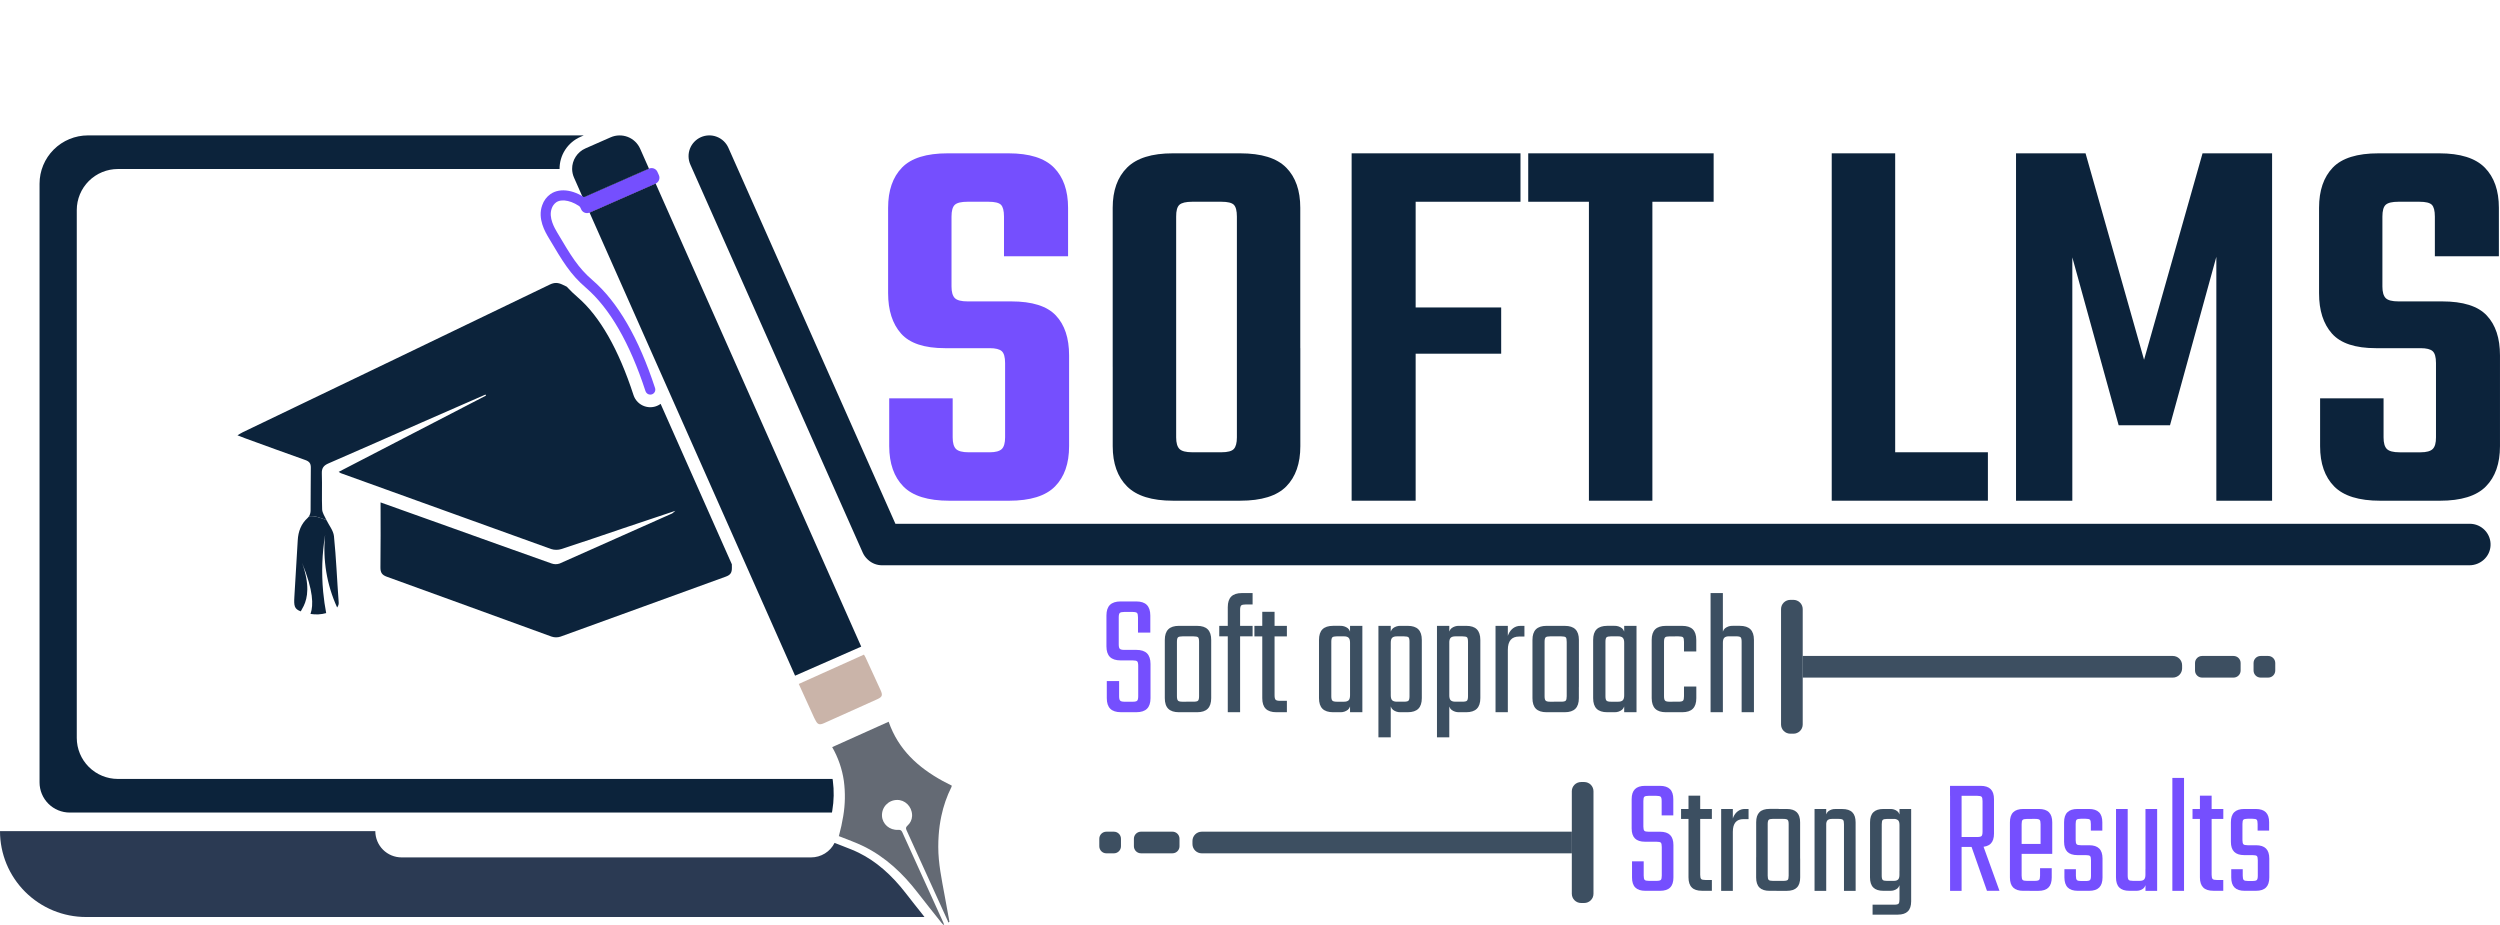 <svg width="127" height="47" viewBox="0 0 127 47" fill="none" xmlns="http://www.w3.org/2000/svg">
<g clip-path="url(#clip0_1050_5230)">
<path d="M51.059 22.219V18.442C51.059 18.144 51.003 17.944 50.891 17.841C50.779 17.739 50.573 17.687 50.274 17.687H48.003C46.956 17.687 46.214 17.44 45.775 16.946C45.336 16.452 45.117 15.767 45.116 14.89V10.557C45.116 9.681 45.35 9.001 45.819 8.516C46.288 8.031 47.063 7.788 48.146 7.789H51.23C52.295 7.789 53.066 8.031 53.543 8.516C54.019 9 54.258 9.681 54.258 10.557V13.018H51.003V11.005C51.003 10.707 50.952 10.507 50.849 10.403C50.746 10.3 50.536 10.249 50.218 10.249H49.152C48.834 10.249 48.62 10.299 48.506 10.403C48.392 10.507 48.337 10.707 48.337 11.005V14.556C48.337 14.836 48.394 15.031 48.506 15.144C48.618 15.256 48.832 15.311 49.152 15.311H51.367C52.432 15.311 53.189 15.549 53.637 16.025C54.086 16.5 54.31 17.176 54.31 18.053V22.668C54.31 23.545 54.072 24.226 53.596 24.71C53.119 25.195 52.34 25.437 51.257 25.437H48.228C47.144 25.437 46.364 25.195 45.889 24.71C45.414 24.226 45.175 23.544 45.172 22.667V20.235H48.396V22.22C48.396 22.5 48.452 22.696 48.564 22.808C48.677 22.919 48.891 22.976 49.211 22.976H50.277C50.575 22.976 50.781 22.919 50.893 22.808C51.005 22.696 51.059 22.499 51.059 22.219Z" fill="#754FFE"/>
<path d="M59.749 11.005V18.641H56.525V10.557C56.525 9.681 56.768 9.001 57.254 8.516C57.74 8.031 58.516 7.788 59.581 7.789H61.487V10.249H60.562C60.244 10.249 60.029 10.301 59.915 10.403C59.802 10.506 59.746 10.706 59.749 11.005ZM59.749 17.549V22.219C59.749 22.499 59.805 22.695 59.917 22.807C60.029 22.919 60.245 22.975 60.564 22.975H61.46V25.436H59.581C58.516 25.436 57.74 25.194 57.255 24.709C56.769 24.224 56.526 23.543 56.526 22.667V17.549H59.749ZM62.834 22.219V17.689H66.057V22.667C66.057 23.543 65.819 24.224 65.343 24.709C64.866 25.194 64.086 25.436 63.002 25.436H60.983V22.975H62.049C62.366 22.975 62.577 22.919 62.679 22.807C62.782 22.695 62.834 22.499 62.834 22.219ZM62.834 18.64V11.005C62.834 10.707 62.782 10.507 62.679 10.403C62.577 10.3 62.366 10.249 62.049 10.249H61.092V7.789H62.999C64.082 7.789 64.863 8.031 65.34 8.516C65.817 9 66.055 9.681 66.054 10.557V18.641L62.834 18.64Z" fill="#0C233B"/>
<path d="M68.663 7.789H71.915V25.436H68.663V7.789ZM77.241 7.789V10.249H70.121V7.789H77.241ZM76.26 15.619V17.968H70.29V15.619H76.26Z" fill="#0C233B"/>
<path d="M87.053 7.789V10.249H77.634V7.789H87.053ZM80.717 8.543H83.941V25.436H80.717V8.543Z" fill="#0C233B"/>
<path d="M93.052 7.789H96.275V25.436H93.052V7.789ZM94.425 25.436V22.975H100.985V25.436H94.425Z" fill="#0C233B"/>
<path d="M110.236 21.604H107.628L105.274 13.074V25.436H102.414V7.789H105.946L108.918 18.276L111.889 7.789H115.422V25.436H112.59V13.046L110.236 21.604Z" fill="#0C233B"/>
<path d="M123.748 22.219V18.442C123.748 18.144 123.692 17.944 123.58 17.841C123.468 17.738 123.262 17.687 122.963 17.687H120.693C119.646 17.687 118.903 17.44 118.464 16.946C118.025 16.452 117.806 15.768 117.808 14.892V10.557C117.808 9.681 118.04 9.001 118.504 8.516C118.968 8.031 119.744 7.788 120.831 7.789H123.915C124.98 7.789 125.751 8.031 126.228 8.516C126.705 9 126.943 9.681 126.943 10.557V13.018H123.691V11.005C123.691 10.707 123.64 10.507 123.537 10.403C123.435 10.3 123.225 10.249 122.906 10.249H121.841C121.523 10.249 121.309 10.299 121.194 10.403C121.08 10.507 121.026 10.707 121.026 11.005V14.556C121.026 14.836 121.082 15.031 121.194 15.144C121.307 15.256 121.521 15.311 121.841 15.311H124.056C125.121 15.311 125.878 15.549 126.326 16.025C126.775 16.5 126.999 17.176 126.999 18.053V22.668C126.999 23.545 126.761 24.226 126.284 24.71C125.808 25.195 125.028 25.437 123.946 25.437H120.917C119.833 25.437 119.053 25.195 118.576 24.71C118.1 24.226 117.861 23.545 117.861 22.668V20.236H121.085V22.222C121.085 22.502 121.141 22.698 121.253 22.809C121.366 22.921 121.58 22.977 121.9 22.977H122.965C123.264 22.977 123.469 22.921 123.582 22.809C123.695 22.698 123.75 22.501 123.748 22.219Z" fill="#0C233B"/>
<path d="M17.126 30.86C16.598 29.705 16.388 28.431 16.517 27.168C16.36 28.126 16.327 29.101 16.417 30.068C16.453 30.452 16.507 30.813 16.57 31.146C16.31 31.218 16.038 31.232 15.772 31.187C15.776 31.175 15.779 31.164 15.783 31.155C15.919 30.753 15.932 30.023 15.343 28.588C15.747 29.705 15.627 30.372 15.428 30.782C15.385 30.87 15.334 30.958 15.279 31.058C14.951 30.935 14.924 30.786 14.955 30.299C15.015 29.349 15.071 28.398 15.125 27.447C15.15 26.997 15.295 26.609 15.64 26.299C15.663 26.278 15.682 26.255 15.697 26.229C15.983 26.184 16.287 26.311 16.586 26.424C16.721 26.695 16.934 26.955 16.965 27.235C17.078 28.341 17.12 29.455 17.203 30.565C17.211 30.617 17.208 30.67 17.195 30.721C17.181 30.771 17.158 30.819 17.126 30.86Z" fill="#0C233B"/>
<path d="M37.178 28.666L33.56 20.516C33.446 20.599 33.314 20.654 33.174 20.676C33.034 20.698 32.891 20.687 32.757 20.643C32.622 20.6 32.5 20.525 32.4 20.425C32.3 20.325 32.225 20.203 32.182 20.069C31.421 17.736 30.467 16.067 29.349 15.103C29.152 14.934 28.965 14.753 28.788 14.562L28.576 14.46C28.344 14.349 28.163 14.344 27.929 14.456C22.735 16.961 17.538 19.461 12.338 21.955C12.259 21.993 12.185 22.042 12.063 22.113C12.233 22.179 12.345 22.225 12.458 22.266C13.471 22.635 14.484 23.007 15.501 23.366C15.705 23.438 15.794 23.532 15.79 23.76C15.776 24.49 15.79 25.221 15.778 25.951C15.775 26.049 15.747 26.144 15.697 26.229C15.983 26.183 16.287 26.311 16.586 26.424C16.58 26.412 16.574 26.4 16.568 26.387C16.49 26.221 16.373 26.05 16.365 25.877C16.34 25.272 16.371 24.664 16.349 24.059C16.338 23.776 16.441 23.646 16.692 23.538C18.279 22.853 19.859 22.148 21.442 21.453C22.515 20.982 23.589 20.511 24.663 20.043C24.672 20.061 24.68 20.079 24.689 20.096C22.201 21.384 19.716 22.67 17.205 23.971C17.238 23.995 17.273 24.017 17.31 24.036C20.872 25.324 24.435 26.609 27.999 27.891C28.169 27.945 28.352 27.945 28.522 27.891C29.582 27.547 30.636 27.183 31.692 26.826C32.532 26.543 33.374 26.262 34.31 25.948C34.199 26.039 34.175 26.07 34.142 26.085C32.242 26.936 30.338 27.783 28.431 28.627C28.297 28.674 28.151 28.672 28.018 28.624C26.261 28.004 24.508 27.372 22.754 26.744C21.626 26.34 20.497 25.937 19.333 25.522C19.333 26.648 19.342 27.734 19.326 28.821C19.323 29.087 19.404 29.209 19.654 29.299C22.445 30.304 25.23 31.328 28.019 32.339C28.166 32.389 28.324 32.39 28.471 32.342C31.273 31.331 34.069 30.307 36.87 29.293C37.105 29.208 37.183 29.095 37.18 28.841C37.179 28.781 37.179 28.724 37.178 28.666Z" fill="#0C233B"/>
<path d="M42.622 42.442C42.619 42.452 42.616 42.464 42.613 42.475C43.035 42.646 43.469 42.793 43.877 42.994C44.99 43.544 45.867 44.373 46.618 45.347C47.017 45.866 47.431 46.376 47.838 46.89C47.872 46.937 47.916 46.974 47.968 47C47.951 46.954 47.939 46.907 47.919 46.863C47.249 45.389 46.58 43.916 45.911 42.442C45.887 42.388 45.861 42.335 45.839 42.282C45.792 42.177 45.743 42.151 45.625 42.157C45.187 42.181 44.829 41.863 44.805 41.456C44.805 41.453 44.805 41.449 44.805 41.446C44.8 41.343 44.815 41.241 44.85 41.144C44.885 41.047 44.939 40.959 45.009 40.883C45.079 40.808 45.163 40.747 45.257 40.705C45.351 40.663 45.453 40.64 45.556 40.638C45.965 40.619 46.319 40.962 46.334 41.395C46.334 41.415 46.334 41.435 46.334 41.456C46.33 41.548 46.307 41.639 46.267 41.722C46.227 41.805 46.17 41.88 46.101 41.941C46.027 42.011 46.002 42.066 46.048 42.167C46.09 42.259 46.132 42.35 46.173 42.442C46.833 43.887 47.491 45.334 48.147 46.783C48.157 46.809 48.164 46.835 48.168 46.863L48.232 46.827C48.151 46.381 48.069 45.934 47.987 45.487C47.838 44.671 47.664 43.86 47.664 43.023C47.664 42.825 47.67 42.631 47.684 42.438C47.706 42.106 47.752 41.777 47.821 41.452C47.928 40.943 48.1 40.449 48.332 39.983C48.341 39.96 48.348 39.936 48.352 39.912C48.194 39.835 48.038 39.755 47.886 39.671C46.652 38.993 45.639 38.09 45.143 36.664C44.182 37.095 43.244 37.518 42.275 37.954C42.58 38.484 42.781 39.066 42.868 39.671C42.947 40.264 42.936 40.865 42.837 41.455C42.783 41.788 42.711 42.117 42.622 42.442Z" fill="#646A74"/>
<path d="M43.889 33.254L40.577 34.745L41.391 36.532C41.54 36.858 41.272 36.252 41.422 36.577C41.526 36.803 41.627 36.842 41.858 36.738C42.759 36.334 43.659 35.929 44.558 35.524C44.819 35.406 44.851 35.321 44.737 35.068C44.342 34.195 44.36 34.257 43.964 33.385C43.943 33.342 43.915 33.299 43.889 33.254Z" fill="#CAB4A9"/>
<path d="M29.949 10.799L40.39 34.325L43.75 32.848L33.306 9.322H33.304L29.949 10.799Z" fill="#0C233B"/>
<path d="M29.61 10.04L29.949 10.799H29.952L33.306 9.324H33.309L32.982 8.587L32.973 8.566H32.969L32.923 8.586L29.613 10.038C29.613 10.038 29.611 10.039 29.61 10.04Z" fill="#231F20"/>
<path d="M29.447 10.465L29.522 10.631C29.539 10.67 29.563 10.706 29.594 10.735C29.625 10.765 29.661 10.788 29.701 10.804C29.74 10.819 29.783 10.827 29.826 10.826C29.868 10.825 29.91 10.816 29.949 10.799H29.952L33.306 9.324H33.309C33.387 9.289 33.448 9.225 33.478 9.145C33.509 9.066 33.507 8.977 33.472 8.899L33.398 8.732C33.363 8.654 33.299 8.592 33.219 8.561C33.139 8.53 33.05 8.531 32.971 8.566H32.967L32.92 8.586L29.613 10.038C29.535 10.074 29.475 10.138 29.444 10.217C29.414 10.297 29.416 10.385 29.45 10.463L29.447 10.465Z" fill="#754FFE"/>
<path d="M46.964 46.584H4.372C3.797 46.584 3.229 46.471 2.698 46.252C2.168 46.032 1.686 45.711 1.28 45.306C0.874 44.901 0.552 44.42 0.332 43.891C0.113 43.361 -0 42.794 1.13239e-07 42.221H19.066C19.066 42.397 19.101 42.57 19.168 42.732C19.235 42.894 19.334 43.042 19.458 43.166C19.582 43.29 19.73 43.388 19.892 43.455C20.055 43.522 20.229 43.556 20.405 43.556H41.2C41.449 43.556 41.693 43.487 41.904 43.357C42.115 43.227 42.286 43.04 42.397 42.818L42.459 42.843C42.588 42.895 42.719 42.945 42.849 42.995C43.123 43.101 43.383 43.201 43.626 43.321C44.5 43.753 45.285 44.43 46.025 45.389C46.3 45.747 46.586 46.104 46.861 46.449C46.894 46.494 46.928 46.538 46.964 46.584Z" fill="#2B3A53"/>
<path d="M42.308 39.661C42.303 39.63 42.299 39.601 42.294 39.57H5.989C5.435 39.57 4.904 39.351 4.512 38.96C4.12 38.569 3.9 38.039 3.9 37.486V10.67C3.9 10.117 4.12 9.587 4.512 9.196C4.904 8.805 5.435 8.586 5.989 8.586H28.426C28.424 8.241 28.522 7.902 28.71 7.612C28.898 7.322 29.166 7.093 29.483 6.954L29.656 6.878H4.47C3.817 6.878 3.191 7.137 2.73 7.597C2.268 8.058 2.009 8.682 2.009 9.333V39.746C2.009 40.152 2.171 40.541 2.458 40.829C2.746 41.116 3.137 41.278 3.544 41.278H42.263C42.27 41.245 42.275 41.211 42.28 41.178C42.365 40.677 42.375 40.165 42.308 39.661Z" fill="#0C233B"/>
<path d="M29.064 8.584C29.067 8.737 29.099 8.888 29.162 9.028L29.609 10.04L32.917 8.586L32.963 8.566H32.967L32.519 7.554C32.397 7.28 32.172 7.065 31.892 6.956C31.611 6.848 31.299 6.854 31.024 6.974L29.742 7.538C29.538 7.627 29.366 7.774 29.246 7.96C29.125 8.146 29.062 8.363 29.064 8.584Z" fill="#0C233B"/>
<path d="M33.033 20.047C33.06 20.047 33.087 20.043 33.113 20.035C33.178 20.014 33.231 19.968 33.262 19.908C33.293 19.848 33.298 19.777 33.277 19.713C32.45 17.182 31.382 15.337 30.102 14.234C29.365 13.599 29.012 13.002 28.308 11.814C28.174 11.588 27.86 11.056 28.024 10.599C28.065 10.471 28.145 10.358 28.254 10.278C28.553 10.073 29.113 10.204 29.581 10.589C29.634 10.63 29.7 10.648 29.766 10.64C29.832 10.633 29.892 10.6 29.934 10.549C29.977 10.498 29.997 10.433 29.992 10.367C29.987 10.301 29.957 10.239 29.907 10.195C29.246 9.649 28.464 9.515 27.967 9.857C27.769 9.997 27.621 10.196 27.544 10.426C27.295 11.11 27.698 11.786 27.869 12.075C28.601 13.31 28.968 13.93 29.769 14.621C30.977 15.663 31.994 17.429 32.791 19.871C32.808 19.922 32.841 19.966 32.884 19.998C32.927 20.03 32.98 20.047 33.033 20.047Z" fill="#754FFE"/>
<path d="M126.519 27.731C126.484 28.289 126.004 28.716 125.444 28.716H44.811C44.551 28.717 44.3 28.621 44.107 28.447C44.105 28.446 44.103 28.444 44.101 28.442C44.089 28.431 44.077 28.419 44.064 28.407C43.964 28.313 43.883 28.199 43.827 28.073L35.069 8.359C34.956 8.103 34.949 7.813 35.049 7.553C35.15 7.292 35.351 7.082 35.607 6.968C35.863 6.855 36.154 6.848 36.415 6.949C36.677 7.05 36.887 7.25 37.001 7.505L45.487 26.608H125.466C125.61 26.608 125.753 26.638 125.886 26.695C126.018 26.753 126.138 26.837 126.236 26.942C126.335 27.047 126.411 27.171 126.46 27.307C126.509 27.443 126.529 27.587 126.519 27.731Z" fill="#0C233B"/>
<path d="M57.821 35.367V33.828C57.821 33.708 57.804 33.63 57.771 33.598C57.738 33.565 57.661 33.548 57.54 33.548H56.923C56.682 33.548 56.502 33.489 56.384 33.372C56.266 33.254 56.207 33.075 56.207 32.833V31.268C56.207 31.027 56.266 30.847 56.384 30.73C56.502 30.613 56.682 30.554 56.923 30.553H57.719C57.961 30.553 58.141 30.612 58.259 30.73C58.376 30.848 58.435 31.027 58.436 31.268V32.136H57.81V31.368C57.81 31.247 57.794 31.169 57.76 31.137C57.727 31.105 57.65 31.087 57.529 31.087H57.113C56.998 31.087 56.922 31.104 56.886 31.137C56.85 31.17 56.832 31.247 56.832 31.368V32.734C56.832 32.848 56.85 32.923 56.886 32.959C56.922 32.996 56.998 33.014 57.113 33.014H57.729C57.971 33.014 58.151 33.073 58.269 33.19C58.386 33.308 58.445 33.487 58.446 33.728V35.465C58.446 35.707 58.387 35.886 58.269 36.003C58.151 36.121 57.971 36.18 57.729 36.18H56.941C56.699 36.18 56.519 36.121 56.401 36.003C56.283 35.886 56.225 35.707 56.225 35.466V34.598H56.851V35.367C56.851 35.482 56.869 35.557 56.906 35.593C56.942 35.63 57.017 35.648 57.132 35.648H57.54C57.661 35.648 57.739 35.63 57.771 35.593C57.803 35.557 57.821 35.48 57.821 35.367Z" fill="#754FFE"/>
<path opacity="0.8" d="M59.788 32.607V34.913H59.172V32.507C59.172 32.266 59.231 32.087 59.349 31.969C59.466 31.852 59.646 31.793 59.888 31.793H60.378V32.327H60.069C59.954 32.327 59.879 32.343 59.843 32.376C59.806 32.409 59.788 32.488 59.788 32.607ZM59.788 34.38V35.367C59.788 35.482 59.807 35.557 59.843 35.593C59.878 35.63 59.954 35.647 60.069 35.647H60.35V36.181H59.888C59.647 36.181 59.467 36.122 59.349 36.005C59.23 35.887 59.172 35.708 59.172 35.466V34.38H59.788ZM60.913 35.365V34.452H61.529V35.466C61.529 35.708 61.47 35.887 61.352 36.004C61.235 36.122 61.055 36.181 60.813 36.181H60.26V35.646H60.632C60.752 35.646 60.831 35.628 60.863 35.592C60.895 35.556 60.913 35.48 60.913 35.367V35.365ZM60.913 34.904V32.607C60.913 32.486 60.896 32.408 60.863 32.376C60.83 32.344 60.752 32.327 60.632 32.327H60.323V31.794H60.813C61.054 31.794 61.234 31.852 61.352 31.97C61.471 32.088 61.53 32.267 61.529 32.508V34.905L60.913 34.904Z" fill="#0C233A"/>
<path opacity="0.8" d="M63.632 31.793V32.327H61.938V31.793H63.632ZM62.997 30.988V36.179H62.371V30.843C62.371 30.602 62.43 30.422 62.548 30.304C62.666 30.187 62.846 30.128 63.088 30.128H63.632V30.707H63.281C63.166 30.707 63.09 30.724 63.054 30.756C63.018 30.789 62.997 30.867 62.997 30.987V30.988Z" fill="#0C233A"/>
<path opacity="0.8" d="M65.374 31.794V32.328H63.724V31.794H65.374ZM64.748 31.079V35.322C64.748 35.436 64.766 35.511 64.802 35.548C64.838 35.584 64.914 35.602 65.029 35.602H65.374V36.181H64.838C64.597 36.181 64.417 36.122 64.299 36.004C64.181 35.887 64.123 35.708 64.123 35.466V31.078L64.748 31.079Z" fill="#0C233A"/>
<path opacity="0.8" d="M67.63 34.153H67.005V32.507C67.005 32.266 67.064 32.087 67.181 31.969C67.299 31.852 67.479 31.793 67.721 31.792H68.084C68.222 31.786 68.359 31.83 68.469 31.914C68.569 31.996 68.618 32.139 68.618 32.344V32.905H68.582V32.652C68.582 32.532 68.558 32.447 68.509 32.398C68.461 32.35 68.382 32.326 68.273 32.326H67.911C67.796 32.326 67.72 32.343 67.684 32.376C67.649 32.409 67.63 32.486 67.63 32.607L67.63 34.153ZM67.005 33.819H67.63V35.367C67.63 35.481 67.649 35.557 67.685 35.593C67.721 35.629 67.796 35.647 67.911 35.647H68.274C68.383 35.647 68.462 35.623 68.51 35.575C68.558 35.526 68.582 35.442 68.582 35.322V35.086H68.619V35.629C68.619 35.834 68.569 35.977 68.469 36.059C68.359 36.144 68.223 36.187 68.084 36.181H67.721C67.48 36.181 67.3 36.122 67.182 36.005C67.064 35.887 67.005 35.708 67.005 35.466V33.819ZM69.208 36.179H68.582V31.793H69.208V36.179Z" fill="#0C233A"/>
<path opacity="0.8" d="M70.65 37.455H70.024V31.794H70.65V37.455ZM72.228 34.154H71.603V32.607C71.603 32.486 71.586 32.408 71.553 32.376C71.52 32.344 71.443 32.327 71.322 32.327H70.959C70.85 32.327 70.772 32.351 70.723 32.399C70.674 32.448 70.651 32.532 70.651 32.652V32.959H70.614V32.344C70.614 32.14 70.664 31.996 70.764 31.915C70.874 31.83 71.01 31.787 71.149 31.793H71.511C71.753 31.793 71.933 31.851 72.051 31.969C72.169 32.087 72.228 32.266 72.228 32.507V34.154ZM71.603 33.81H72.228V35.466C72.228 35.708 72.169 35.887 72.051 36.004C71.933 36.122 71.754 36.181 71.511 36.181H71.149C71.01 36.187 70.874 36.143 70.764 36.059C70.664 35.977 70.614 35.834 70.614 35.629V35.121L70.651 35.112V35.32C70.651 35.441 70.675 35.525 70.723 35.574C70.772 35.622 70.85 35.646 70.959 35.646H71.322C71.443 35.646 71.521 35.628 71.553 35.592C71.585 35.556 71.603 35.48 71.603 35.366V33.81Z" fill="#0C233A"/>
<path opacity="0.8" d="M73.624 37.455H72.998V31.794H73.624V37.455ZM75.201 34.154H74.575V32.607C74.575 32.486 74.558 32.408 74.525 32.376C74.492 32.344 74.414 32.327 74.293 32.327H73.931C73.822 32.327 73.744 32.351 73.695 32.398C73.646 32.447 73.622 32.531 73.623 32.652V32.959H73.587V32.344C73.587 32.14 73.636 31.996 73.736 31.915C73.846 31.83 73.983 31.787 74.121 31.793H74.484C74.726 31.793 74.906 31.851 75.023 31.969C75.141 32.087 75.2 32.266 75.201 32.507L75.201 34.154ZM74.575 33.81H75.201V35.466C75.201 35.708 75.141 35.887 75.023 36.004C74.905 36.122 74.725 36.181 74.484 36.181H74.121C73.983 36.186 73.846 36.143 73.736 36.058C73.636 35.977 73.587 35.834 73.587 35.629V35.121L73.623 35.112V35.32C73.623 35.441 73.647 35.526 73.695 35.574C73.745 35.623 73.822 35.646 73.931 35.646H74.293C74.414 35.646 74.493 35.628 74.525 35.592C74.557 35.556 74.575 35.48 74.575 35.366V33.81Z" fill="#0C233A"/>
<path opacity="0.8" d="M76.598 36.18H75.973V31.794H76.598V36.181V36.18ZM77.441 31.794V32.337H77.169C76.788 32.337 76.598 32.563 76.598 33.015V33.187H76.562V32.527C76.564 32.414 76.59 32.303 76.639 32.2C76.69 32.086 76.77 31.986 76.87 31.911C76.98 31.83 77.114 31.789 77.251 31.794H77.441Z" fill="#0C233A"/>
<path opacity="0.8" d="M78.465 32.607V34.913H77.849V32.507C77.849 32.266 77.907 32.087 78.025 31.969C78.143 31.852 78.323 31.793 78.565 31.793H79.055V32.327H78.746C78.631 32.327 78.556 32.343 78.52 32.376C78.483 32.409 78.465 32.488 78.465 32.607ZM78.465 34.38V35.367C78.465 35.482 78.483 35.557 78.52 35.593C78.556 35.63 78.631 35.647 78.746 35.647H79.027V36.181H78.565C78.323 36.181 78.143 36.122 78.025 36.005C77.907 35.887 77.848 35.708 77.849 35.466V34.38H78.465ZM79.589 35.367V34.452H80.206V35.466C80.206 35.708 80.147 35.887 80.029 36.004C79.911 36.122 79.731 36.181 79.49 36.181H78.937V35.646H79.308C79.429 35.646 79.507 35.628 79.54 35.592C79.572 35.556 79.589 35.48 79.589 35.367ZM79.589 34.906V32.607C79.589 32.486 79.573 32.408 79.54 32.376C79.506 32.344 79.429 32.327 79.308 32.327H79.002V31.794H79.492C79.734 31.794 79.913 31.852 80.031 31.97C80.149 32.088 80.208 32.267 80.208 32.508V34.905L79.589 34.906Z" fill="#0C233A"/>
<path opacity="0.8" d="M81.557 34.153H80.932V32.507C80.932 32.266 80.99 32.086 81.108 31.969C81.226 31.852 81.406 31.793 81.647 31.792H82.01C82.149 31.786 82.286 31.83 82.396 31.914C82.495 31.996 82.545 32.139 82.545 32.344V32.905H82.509V32.652C82.509 32.532 82.484 32.447 82.436 32.398C82.386 32.349 82.309 32.326 82.2 32.326H81.838C81.723 32.326 81.647 32.343 81.611 32.376C81.575 32.409 81.557 32.486 81.557 32.607V34.153ZM80.932 33.819H81.557V35.367C81.557 35.481 81.575 35.557 81.611 35.593C81.647 35.629 81.723 35.647 81.838 35.647H82.201C82.31 35.647 82.388 35.623 82.437 35.575C82.485 35.526 82.509 35.442 82.509 35.322V35.086H82.546V35.629C82.546 35.834 82.496 35.977 82.396 36.059C82.286 36.143 82.15 36.187 82.011 36.181H81.648C81.406 36.181 81.227 36.122 81.109 36.005C80.991 35.887 80.932 35.708 80.932 35.466V33.819ZM83.135 36.179H82.509V31.793H83.135V36.179Z" fill="#0C233A"/>
<path opacity="0.8" d="M84.532 32.607V35.367C84.532 35.482 84.55 35.557 84.586 35.593C84.623 35.63 84.698 35.647 84.813 35.647H85.031V36.181H84.625C84.383 36.181 84.204 36.122 84.086 36.005C83.968 35.887 83.908 35.708 83.906 35.466V32.508C83.906 32.267 83.965 32.088 84.083 31.97C84.201 31.853 84.382 31.794 84.625 31.794H85.097V32.328H84.816C84.701 32.328 84.625 32.344 84.589 32.377C84.552 32.41 84.532 32.488 84.532 32.607ZM85.547 33.095V32.607C85.547 32.486 85.531 32.408 85.498 32.376C85.465 32.344 85.387 32.327 85.266 32.327H84.958V31.794H85.455C85.697 31.794 85.877 31.852 85.995 31.97C86.112 32.088 86.171 32.267 86.171 32.508V33.096L85.547 33.095ZM85.547 35.365V34.877H86.173V35.466C86.173 35.708 86.114 35.887 85.996 36.004C85.879 36.122 85.699 36.181 85.457 36.181H84.959V35.646H85.268C85.389 35.646 85.467 35.628 85.499 35.592C85.532 35.556 85.547 35.48 85.547 35.367V35.365Z" fill="#0C233A"/>
<path opacity="0.8" d="M87.522 36.179H86.897V30.128H87.522V36.179ZM89.1 36.179H88.475V32.606C88.475 32.485 88.458 32.407 88.425 32.375C88.392 32.343 88.314 32.325 88.194 32.325H87.831C87.722 32.325 87.644 32.349 87.596 32.397C87.546 32.447 87.523 32.53 87.523 32.651V32.935H87.487V32.344C87.487 32.139 87.536 31.996 87.636 31.914C87.746 31.83 87.882 31.786 88.021 31.792H88.383C88.625 31.792 88.805 31.851 88.923 31.969C89.041 32.087 89.1 32.266 89.1 32.507V36.179Z" fill="#0C233A"/>
<path d="M84.418 44.483V43.025C84.418 42.911 84.402 42.838 84.37 42.807C84.339 42.776 84.266 42.76 84.151 42.76H83.567C83.338 42.76 83.167 42.704 83.055 42.593C82.944 42.481 82.888 42.311 82.888 42.082V40.599C82.888 40.371 82.944 40.2 83.055 40.089C83.167 39.977 83.338 39.921 83.567 39.921H84.326C84.555 39.921 84.725 39.977 84.837 40.089C84.949 40.2 85.004 40.37 85.004 40.599V41.422H84.412V40.693C84.412 40.579 84.396 40.506 84.362 40.475C84.328 40.444 84.257 40.428 84.142 40.428H83.747C83.638 40.428 83.567 40.443 83.532 40.475C83.498 40.507 83.483 40.579 83.483 40.693V41.988C83.483 42.097 83.5 42.168 83.532 42.203C83.565 42.237 83.638 42.252 83.747 42.252H84.331C84.561 42.252 84.731 42.308 84.843 42.419C84.954 42.531 85.01 42.701 85.01 42.93V44.576C85.01 44.805 84.955 44.975 84.843 45.086C84.731 45.198 84.561 45.253 84.331 45.253H83.585C83.356 45.253 83.186 45.198 83.074 45.086C82.962 44.975 82.906 44.805 82.907 44.576V43.755H83.5V44.484C83.5 44.592 83.516 44.664 83.549 44.698C83.582 44.732 83.655 44.748 83.764 44.748H84.151C84.266 44.748 84.339 44.73 84.37 44.698C84.402 44.666 84.418 44.592 84.418 44.483Z" fill="#754FFE"/>
<path opacity="0.8" d="M86.963 41.096V41.602H85.398V41.096H86.963ZM86.37 40.419V44.439C86.37 44.548 86.386 44.619 86.419 44.653C86.452 44.688 86.525 44.703 86.634 44.703H86.963V45.251H86.455C86.226 45.251 86.055 45.196 85.944 45.084C85.832 44.973 85.776 44.803 85.776 44.574V40.419H86.37Z" fill="#0C233A"/>
<path opacity="0.8" d="M88.028 45.255H87.435V41.096H88.028V45.255ZM88.827 41.096V41.611H88.569C88.208 41.611 88.028 41.826 88.028 42.256V42.415H87.993V41.791C87.995 41.684 88.02 41.579 88.066 41.482C88.115 41.374 88.19 41.279 88.285 41.208C88.39 41.131 88.517 41.092 88.647 41.096H88.827Z" fill="#0C233A"/>
<path opacity="0.8" d="M89.799 41.869V44.053H89.214V41.77C89.214 41.541 89.27 41.37 89.382 41.259C89.493 41.148 89.664 41.092 89.893 41.092H90.357V41.598H90.065C89.956 41.598 89.885 41.614 89.85 41.647C89.816 41.681 89.799 41.754 89.799 41.869ZM89.799 43.549V44.484C89.799 44.593 89.815 44.664 89.848 44.698C89.881 44.733 89.954 44.748 90.063 44.748H90.329V45.254H89.891C89.662 45.254 89.491 45.198 89.38 45.087C89.268 44.975 89.212 44.805 89.212 44.576V43.548L89.799 43.549ZM90.864 44.484V43.617H91.449V44.577C91.449 44.806 91.393 44.976 91.281 45.087C91.169 45.199 90.999 45.255 90.77 45.255H90.246V44.748H90.599C90.713 44.748 90.787 44.73 90.818 44.698C90.849 44.666 90.864 44.592 90.864 44.483V44.484ZM90.864 44.047V41.869C90.864 41.755 90.848 41.682 90.814 41.65C90.781 41.618 90.71 41.6 90.596 41.6H90.303V41.096H90.767C90.997 41.096 91.167 41.152 91.278 41.263C91.39 41.375 91.446 41.545 91.446 41.773V44.046L90.864 44.047Z" fill="#0C233A"/>
<path opacity="0.8" d="M92.772 45.255H92.179V41.096H92.772V45.255ZM94.267 45.255H93.674V41.869C93.674 41.755 93.659 41.682 93.624 41.65C93.59 41.618 93.52 41.6 93.406 41.6H93.062C92.959 41.6 92.884 41.624 92.838 41.669C92.793 41.715 92.769 41.795 92.769 41.909V42.201H92.735V41.621C92.735 41.427 92.782 41.291 92.877 41.213C92.981 41.133 93.111 41.092 93.242 41.098H93.586C93.815 41.098 93.986 41.153 94.098 41.265C94.21 41.377 94.265 41.547 94.265 41.775L94.267 45.255Z" fill="#0C233A"/>
<path opacity="0.8" d="M95.591 43.334H94.998V41.773C94.998 41.544 95.054 41.374 95.166 41.263C95.278 41.152 95.448 41.096 95.677 41.096H96.021C96.153 41.09 96.282 41.131 96.386 41.212C96.481 41.289 96.528 41.425 96.528 41.619V42.202H96.494V41.91C96.494 41.796 96.471 41.716 96.425 41.671C96.362 41.619 96.282 41.594 96.201 41.602H95.857C95.749 41.602 95.677 41.618 95.643 41.651C95.609 41.685 95.593 41.756 95.593 41.87L95.591 43.334ZM94.998 43.01H95.591V44.485C95.591 44.594 95.609 44.665 95.641 44.699C95.673 44.733 95.747 44.749 95.855 44.749H96.2C96.302 44.749 96.377 44.726 96.423 44.68C96.469 44.635 96.492 44.554 96.492 44.44V44.242L96.526 44.25V44.73C96.526 44.925 96.479 45.06 96.384 45.138C96.28 45.218 96.15 45.259 96.019 45.253H95.675C95.446 45.253 95.275 45.197 95.164 45.086C95.052 44.974 94.996 44.804 94.996 44.576L94.998 43.01ZM96.494 45.69V45.169H97.087V45.786C97.087 46.015 97.031 46.185 96.919 46.296C96.807 46.408 96.637 46.463 96.407 46.464H95.127V45.958H96.227C96.342 45.958 96.415 45.941 96.446 45.908C96.478 45.876 96.494 45.801 96.494 45.69ZM97.087 45.27H96.494V41.096H97.087V45.27Z" fill="#0C233A"/>
<path d="M100.713 42.254V40.693C100.713 40.579 100.697 40.506 100.663 40.475C100.63 40.444 100.559 40.428 100.445 40.428H99.061V39.921H100.616C100.845 39.921 101.016 39.977 101.128 40.089C101.239 40.2 101.295 40.37 101.295 40.599V42.348C101.295 42.577 101.239 42.747 101.128 42.858C101.016 42.969 100.845 43.025 100.616 43.025H99.413V42.52H100.445C100.559 42.52 100.632 42.502 100.663 42.47C100.695 42.438 100.713 42.362 100.713 42.254ZM99.063 39.921H99.649V45.255H99.064L99.063 39.921ZM100.077 42.8H100.687L101.573 45.252H100.937L100.077 42.8Z" fill="#754FFE"/>
<path d="M102.699 41.869V44.484C102.699 44.593 102.716 44.664 102.748 44.699C102.781 44.733 102.854 44.748 102.963 44.748H103.169V45.254H102.783C102.553 45.254 102.383 45.198 102.271 45.087C102.159 44.975 102.104 44.805 102.104 44.576V41.774C102.104 41.545 102.159 41.375 102.271 41.264C102.383 41.152 102.553 41.096 102.783 41.096H103.23V41.602H102.964C102.855 41.602 102.784 41.618 102.749 41.652C102.715 41.685 102.699 41.754 102.699 41.869ZM104.254 42.872V43.378H102.364V42.872H104.254ZM103.661 43.292V41.869C103.661 41.755 103.645 41.682 103.614 41.65C103.583 41.618 103.509 41.6 103.395 41.6H103.102V41.096H103.575C103.805 41.096 103.975 41.152 104.087 41.264C104.198 41.375 104.254 41.545 104.254 41.774V43.291L103.661 43.292ZM103.635 44.484V44.106H104.228V44.578C104.228 44.807 104.172 44.977 104.061 45.088C103.949 45.2 103.779 45.255 103.55 45.255H103.102V44.748H103.369C103.483 44.748 103.556 44.73 103.588 44.698C103.619 44.666 103.635 44.592 103.635 44.483V44.484Z" fill="#754FFE"/>
<path d="M106.222 44.492V43.705C106.222 43.591 106.206 43.518 106.175 43.487C106.143 43.456 106.07 43.44 105.956 43.44H105.535C105.305 43.44 105.135 43.384 105.023 43.273C104.912 43.161 104.856 42.991 104.855 42.762V41.774C104.855 41.545 104.911 41.375 105.023 41.264C105.135 41.152 105.305 41.096 105.535 41.096H106.119C106.348 41.096 106.518 41.152 106.631 41.264C106.743 41.375 106.799 41.545 106.798 41.774V42.194H106.215V41.859C106.215 41.745 106.199 41.672 106.168 41.641C106.137 41.609 106.063 41.593 105.948 41.593H105.708C105.599 41.593 105.528 41.609 105.493 41.641C105.459 41.672 105.444 41.745 105.444 41.859V42.674C105.444 42.783 105.461 42.854 105.493 42.888C105.526 42.923 105.599 42.938 105.708 42.938H106.129C106.358 42.938 106.529 42.994 106.64 43.105C106.752 43.216 106.808 43.386 106.808 43.615V44.575C106.808 44.804 106.752 44.974 106.64 45.086C106.529 45.197 106.358 45.253 106.129 45.253H105.553C105.324 45.253 105.154 45.197 105.042 45.086C104.93 44.974 104.874 44.805 104.872 44.577V44.157H105.456V44.492C105.456 44.601 105.473 44.672 105.506 44.706C105.539 44.741 105.612 44.756 105.721 44.756H105.953C106.068 44.756 106.141 44.739 106.172 44.706C106.204 44.674 106.222 44.599 106.222 44.492Z" fill="#754FFE"/>
<path d="M107.494 41.096H108.087V44.483C108.087 44.592 108.105 44.663 108.137 44.697C108.169 44.732 108.243 44.747 108.352 44.747H108.696C108.799 44.747 108.873 44.724 108.919 44.679C108.965 44.633 108.988 44.553 108.988 44.438V44.147H109.022V44.73C109.022 44.924 108.975 45.06 108.88 45.137C108.776 45.218 108.647 45.258 108.515 45.253H108.171C107.942 45.253 107.771 45.197 107.66 45.086C107.548 44.974 107.493 44.804 107.492 44.575L107.494 41.096ZM108.99 41.096H109.583V45.255H108.99V41.096Z" fill="#754FFE"/>
<path d="M110.949 45.255H110.356V39.518H110.949V45.255Z" fill="#754FFE"/>
<path d="M112.944 41.096V41.602H111.38V41.096H112.944ZM112.351 40.419V44.439C112.351 44.548 112.368 44.619 112.401 44.653C112.433 44.688 112.507 44.703 112.616 44.703H112.942V45.251H112.435C112.206 45.251 112.035 45.196 111.924 45.084C111.812 44.973 111.756 44.803 111.756 44.574V40.419H112.351Z" fill="#754FFE"/>
<path d="M114.696 44.492V43.705C114.696 43.591 114.681 43.518 114.649 43.487C114.617 43.456 114.544 43.44 114.43 43.44H114.009C113.779 43.44 113.609 43.384 113.497 43.272C113.385 43.161 113.329 42.991 113.329 42.762V41.773C113.329 41.544 113.385 41.374 113.497 41.263C113.609 41.152 113.779 41.096 114.008 41.096H114.593C114.822 41.096 114.992 41.152 115.104 41.263C115.216 41.375 115.272 41.545 115.272 41.773V42.194H114.687V41.859C114.687 41.745 114.671 41.672 114.64 41.64C114.609 41.609 114.536 41.593 114.421 41.593H114.18C114.071 41.593 114 41.609 113.965 41.64C113.931 41.672 113.916 41.745 113.916 41.859V42.674C113.916 42.782 113.933 42.854 113.965 42.888C113.998 42.922 114.071 42.938 114.18 42.938H114.601C114.83 42.938 115.001 42.993 115.113 43.105C115.224 43.216 115.28 43.386 115.28 43.615V44.575C115.28 44.804 115.224 44.974 115.113 45.085C115.001 45.197 114.83 45.253 114.601 45.253H114.026C113.796 45.253 113.626 45.197 113.514 45.085C113.402 44.974 113.347 44.804 113.347 44.575V44.155H113.931V44.49C113.931 44.599 113.948 44.669 113.981 44.704C114.014 44.739 114.087 44.754 114.196 44.754H114.428C114.543 44.754 114.616 44.737 114.647 44.704C114.678 44.672 114.696 44.599 114.696 44.492Z" fill="#754FFE"/>
<g opacity="0.8">
<path d="M80.949 40.196V45.402C80.949 45.464 80.937 45.525 80.914 45.582C80.89 45.639 80.855 45.69 80.812 45.734C80.768 45.778 80.716 45.812 80.659 45.836C80.602 45.86 80.541 45.872 80.479 45.872H80.318C80.193 45.872 80.074 45.822 79.986 45.734C79.897 45.646 79.848 45.526 79.848 45.402V40.196C79.848 40.135 79.86 40.074 79.883 40.017C79.907 39.96 79.942 39.908 79.986 39.864C80.029 39.821 80.081 39.786 80.138 39.763C80.195 39.739 80.257 39.727 80.318 39.727H80.479C80.541 39.727 80.602 39.739 80.659 39.763C80.716 39.786 80.768 39.821 80.812 39.864C80.855 39.908 80.89 39.96 80.913 40.017C80.937 40.074 80.949 40.135 80.949 40.196Z" fill="#0C233A"/>
</g>
<g opacity="0.8">
<path d="M79.849 42.25V43.349H61.048C60.923 43.349 60.804 43.299 60.715 43.211C60.627 43.123 60.577 43.004 60.577 42.88V42.719C60.577 42.595 60.627 42.475 60.715 42.387C60.804 42.299 60.923 42.25 61.048 42.25H79.849Z" fill="#0C233A"/>
</g>
<g opacity="0.8">
<path d="M59.56 42.249H57.962C57.764 42.249 57.602 42.41 57.602 42.608V42.989C57.602 43.188 57.764 43.348 57.962 43.348H59.56C59.758 43.348 59.919 43.188 59.919 42.989V42.608C59.919 42.41 59.758 42.249 59.56 42.249Z" fill="#0C233A"/>
</g>
<g opacity="0.8">
<path d="M56.586 42.25H56.203C56.005 42.25 55.844 42.41 55.844 42.609V42.99C55.844 43.188 56.005 43.349 56.203 43.349H56.586C56.784 43.349 56.945 43.188 56.945 42.99V42.609C56.945 42.41 56.784 42.25 56.586 42.25Z" fill="#0C233A"/>
</g>
<g opacity="0.8">
<path d="M91.578 30.942V36.803C91.578 36.864 91.566 36.925 91.542 36.982C91.519 37.039 91.484 37.091 91.44 37.134C91.396 37.178 91.345 37.212 91.287 37.236C91.23 37.26 91.169 37.272 91.107 37.272H90.947C90.822 37.271 90.703 37.222 90.614 37.134C90.526 37.046 90.477 36.927 90.477 36.803V30.942C90.477 30.818 90.526 30.699 90.614 30.611C90.703 30.523 90.822 30.474 90.947 30.473H91.107C91.169 30.473 91.23 30.485 91.287 30.509C91.345 30.532 91.396 30.567 91.44 30.611C91.484 30.654 91.519 30.706 91.542 30.763C91.566 30.82 91.578 30.881 91.578 30.942Z" fill="#0C233A"/>
</g>
<g opacity="0.8">
<path d="M110.851 33.792V33.953C110.851 34.077 110.801 34.196 110.713 34.284C110.625 34.372 110.505 34.422 110.38 34.422H91.579V33.323H110.38C110.505 33.323 110.625 33.373 110.713 33.461C110.801 33.549 110.851 33.668 110.851 33.792Z" fill="#0C233A"/>
</g>
<g opacity="0.8">
<path d="M113.464 33.323H111.867C111.668 33.323 111.507 33.483 111.507 33.682V34.063C111.507 34.261 111.668 34.422 111.867 34.422H113.464C113.663 34.422 113.824 34.261 113.824 34.063V33.682C113.824 33.483 113.663 33.323 113.464 33.323Z" fill="#0C233A"/>
</g>
<g opacity="0.8">
<path d="M115.223 33.323H114.841C114.642 33.323 114.481 33.483 114.481 33.682V34.063C114.481 34.261 114.642 34.422 114.841 34.422H115.223C115.422 34.422 115.583 34.261 115.583 34.063V33.682C115.583 33.483 115.422 33.323 115.223 33.323Z" fill="#0C233A"/>
</g>
</g>
<defs>
<clipPath id="clip0_1050_5230">
<rect width="127" height="47" fill="white"/>
</clipPath>
</defs>
</svg>
